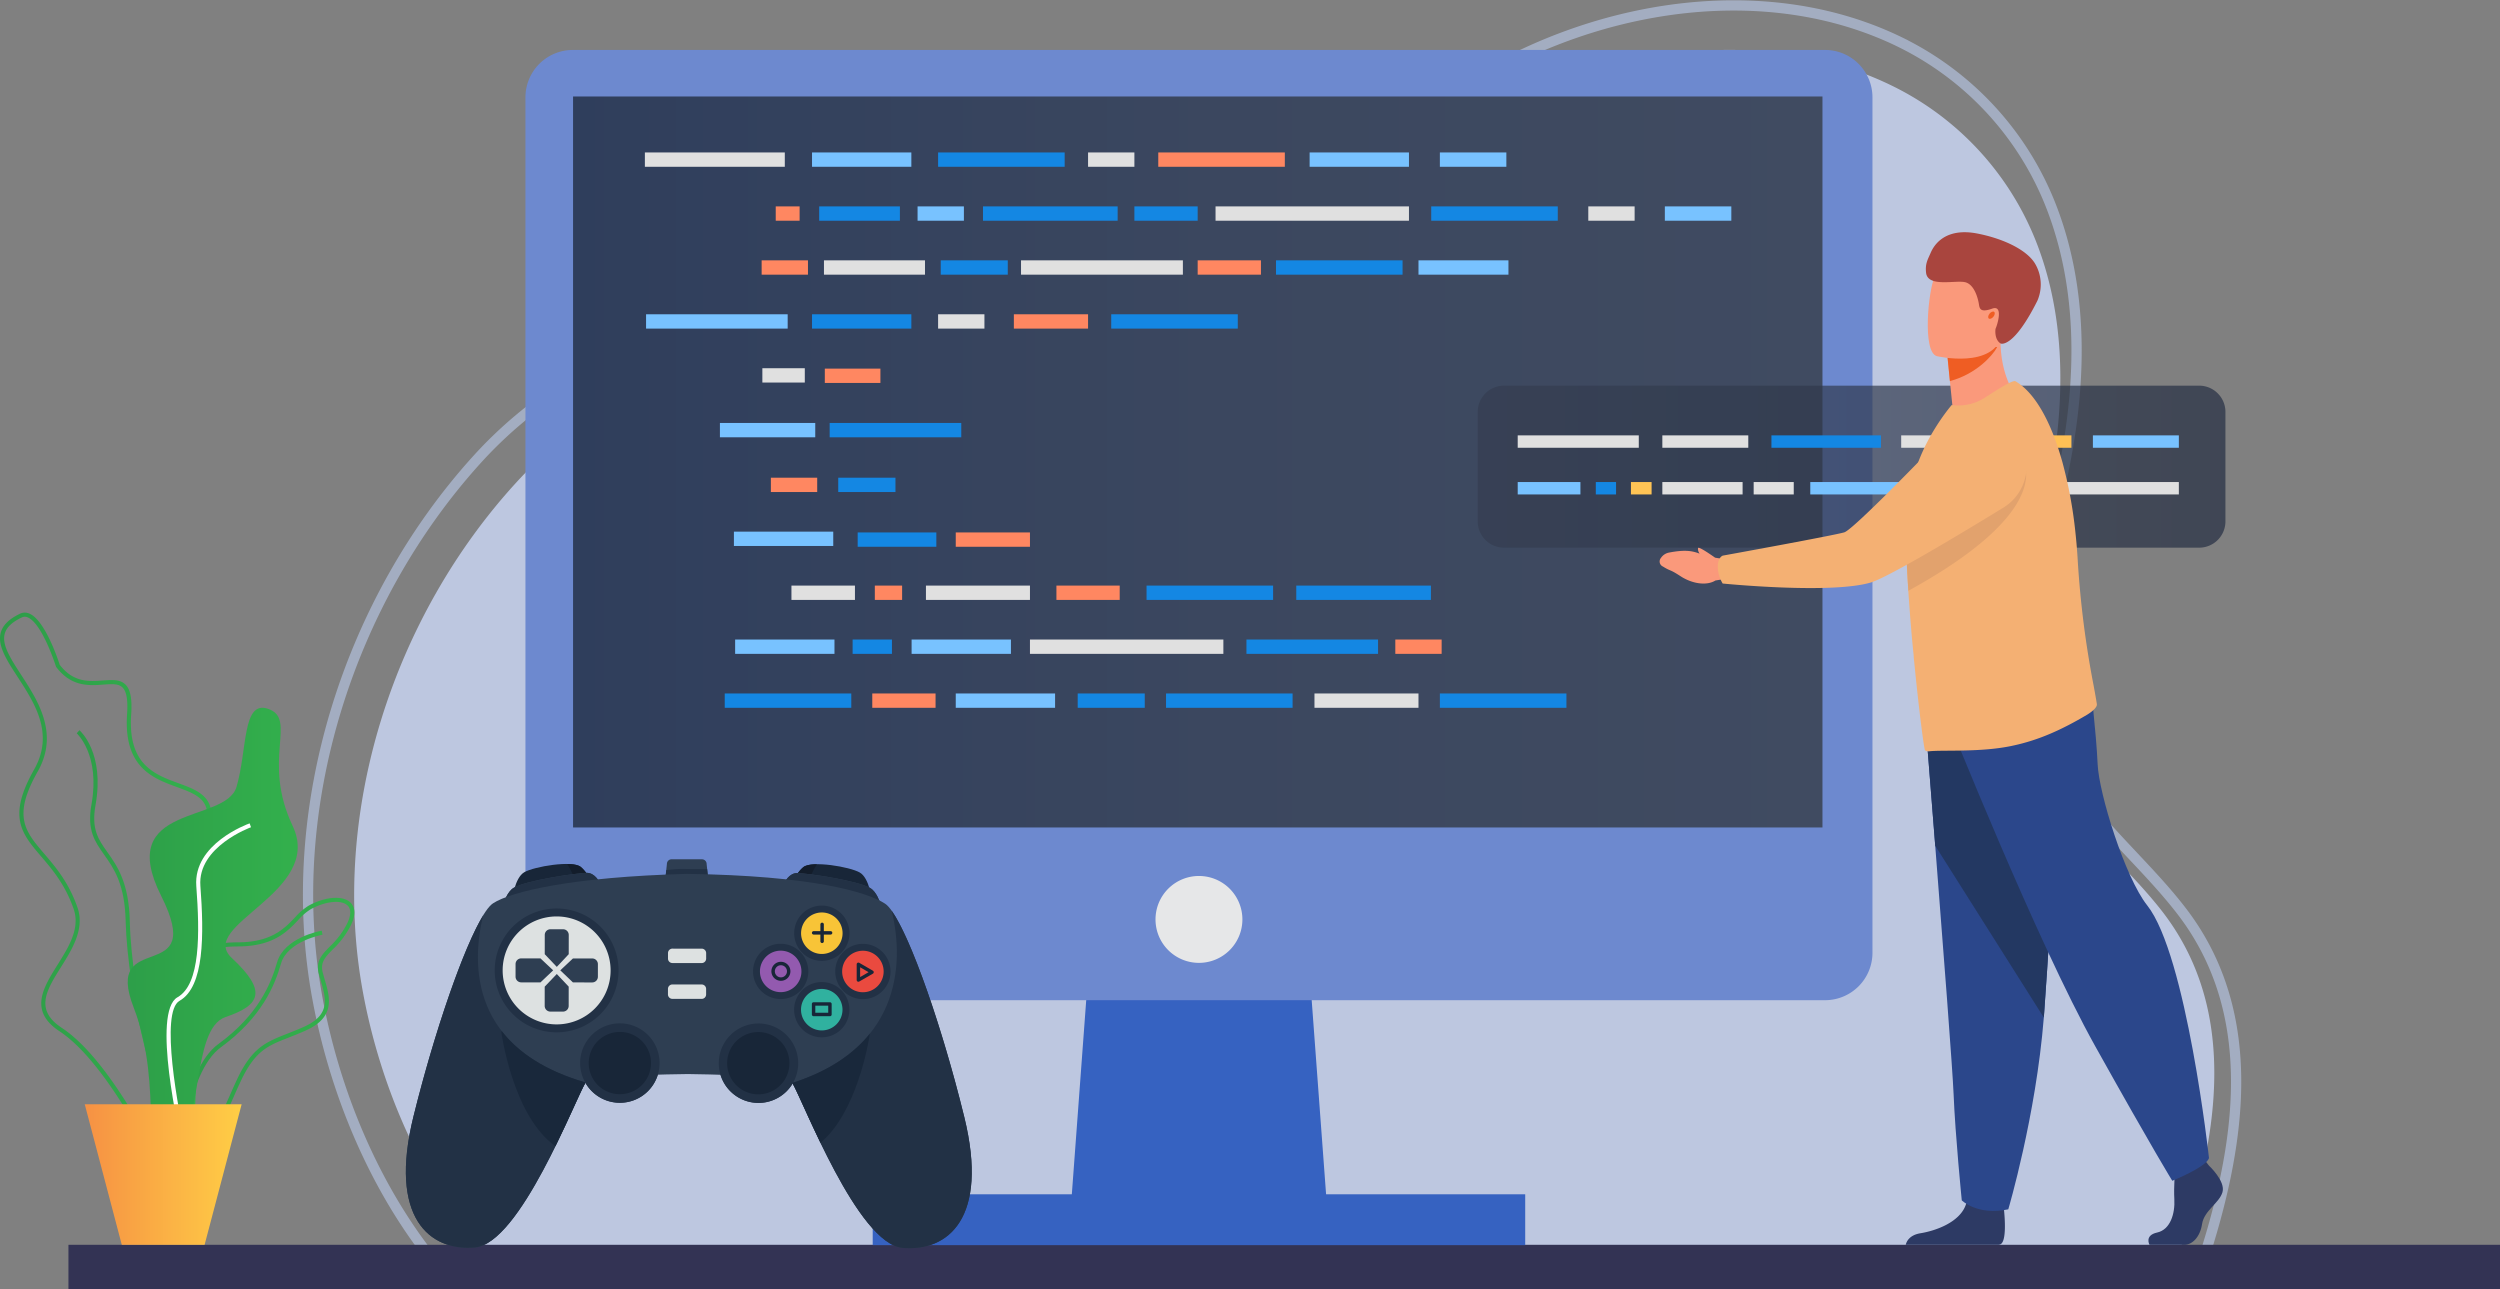 <svg xmlns="http://www.w3.org/2000/svg" xmlns:xlink="http://www.w3.org/1999/xlink" width="765.332" height="394.692" viewBox="0 0 765.332 394.692">
  <rect x="0" y="0" width="765.332" height="394.692" fill="#808080" stroke="none"/>
  <defs>
    <linearGradient id="linear-gradient" y1="0.5" x2="1" y2="0.5" gradientUnits="objectBoundingBox">
      <stop offset="0" stop-color="#404b61"/>
      <stop offset="0.486" stop-color="#3b475f"/>
      <stop offset="1" stop-color="#2f3e5c"/>
    </linearGradient>
    <linearGradient id="linear-gradient-2" y1="0.5" x2="1" y2="0.5" gradientUnits="objectBoundingBox">
      <stop offset="0" stop-color="#343d4f"/>
      <stop offset="0.458" stop-color="#2f384b"/>
      <stop offset="0.951" stop-color="#222c41"/>
      <stop offset="1" stop-color="#212b40"/>
    </linearGradient>
    <linearGradient id="linear-gradient-3" y1="0.5" x2="1" y2="0.5" gradientUnits="objectBoundingBox">
      <stop offset="0" stop-color="#2c9c48"/>
      <stop offset="1" stop-color="#34b34d"/>
    </linearGradient>
    <linearGradient id="linear-gradient-8" y1="0.5" x2="1" y2="0.5" gradientUnits="objectBoundingBox">
      <stop offset="0" stop-color="#f69144"/>
      <stop offset="1" stop-color="#ffce45"/>
    </linearGradient>
  </defs>
  <g id="Component_32_1" data-name="Component 32 – 1" transform="translate(0 1.667)">
    <g id="Group_3276" data-name="Group 3276" transform="translate(-3128.815 -5549.441)">
      <path id="Path_4827" data-name="Path 4827" d="M3274.782,5929.018c-17.977-21.818-29.767-49.89-34.868-77.537-10.184-55.206,9.391-115.066,47.1-156.162,31.371-34.192,77.614-46.234,122.488-47.574,19.392-.579,38.771.7,58.057,2.65,12.43,1.256,25.209,3.633,37.738,3.228,11.859-.384,19.374-9.884,25.954-18.674,10.637-14.208,21.069-28.212,35.048-39.371,37.965-30.306,96.406-43.52,141.4-21.715a89.735,89.735,0,0,1,45.139,49.725c10.287,27.842,7.533,58.747-.046,86.883-5.535,20.624-9.721,42.764-2.484,63.556,7.528,21.627,26.365,34.9,40.041,52.259,24.078,30.563,17.512,69.4,5.908,103.877Z" fill="#bdc7e0"/>
      <path id="Path_4828" data-name="Path 4828" d="M3262.037,5934.457c-18.634-22.955-30.855-52.489-36.142-81.576-10.557-58.081,9.733-121.058,48.817-164.295,32.517-35.973,80.451-48.642,126.966-50.051,20.1-.609,40.188.737,60.179,2.788,12.884,1.321,26.13,3.822,39.117,3.395,12.293-.4,20.083-10.4,26.9-19.645,11.024-14.949,21.838-29.682,36.328-41.422,39.354-31.884,99.931-45.787,146.566-22.846a93.912,93.912,0,0,1,46.788,52.314c10.663,29.293,7.808,61.808-.047,91.408-5.738,21.7-10.076,44.991-2.575,66.867,7.8,22.753,27.329,36.717,41.5,54.981,24.958,32.155,18.153,73.012,6.124,109.286" fill="none" stroke="#a3adc1" stroke-miterlimit="10" stroke-width="3.138"/>
      <path id="Path_4829" data-name="Path 4829" d="M3149.769,5942.466h744.378v-13.61h-744.38v13.609Z" fill="#333354"/>
    </g>
    <g id="Group_3278" data-name="Group 3278" transform="translate(-3128.815 -5549.441)">
      <g id="Group_3277" data-name="Group 3277">
        <path id="Path_4830" data-name="Path 4830" d="M3456.161,5923.861h79.388l-10-134.858h-59.388Z" fill="#3662c1"/>
      </g>
      <rect id="Rectangle_937" data-name="Rectangle 937" width="199.752" height="15.568" transform="translate(3395.979 5913.385)" fill="#3662c1"/>
    </g>
    <g id="Group_3338" data-name="Group 3338" transform="translate(-3128.815 -5549.441)">
      <g id="Group_3279" data-name="Group 3279">
        <path id="Rectangle_938" data-name="Rectangle 938" d="M14.515,0H397.853a14.513,14.513,0,0,1,14.513,14.513V276.389A14.515,14.515,0,0,1,397.851,290.9H14.515A14.515,14.515,0,0,1,0,276.389V14.515A14.515,14.515,0,0,1,14.515,0Z" transform="translate(3702.038 5853.966) rotate(180)" fill="#6d89cf"/>
      </g>
      <g id="Group_3280" data-name="Group 3280">
        <rect id="Rectangle_939" data-name="Rectangle 939" width="382.483" height="223.777" transform="translate(3686.731 5801.088) rotate(180)" fill="url(#linear-gradient)"/>
      </g>
      <g id="Group_3281" data-name="Group 3281">
        <path id="Path_4831" data-name="Path 4831" d="M3482.554,5829.239a13.3,13.3,0,1,0,13.3-13.3A13.3,13.3,0,0,0,3482.554,5829.239Z" fill="#e6e7e8"/>
      </g>
      <g id="Group_3282" data-name="Group 3282">
        <rect id="Rectangle_940" data-name="Rectangle 940" width="42.836" height="4.386" transform="translate(3326.232 5594.445)" fill="#e0e0e0"/>
      </g>
      <g id="Group_3283" data-name="Group 3283">
        <rect id="Rectangle_941" data-name="Rectangle 941" width="30.928" height="4.386" transform="translate(3381.057 5627.473)" fill="#e0e0e0"/>
      </g>
      <g id="Group_3284" data-name="Group 3284">
        <rect id="Rectangle_942" data-name="Rectangle 942" width="20.523" height="4.386" transform="translate(3416.805 5627.473)" fill="#1487e3"/>
      </g>
      <g id="Group_3285" data-name="Group 3285">
        <rect id="Rectangle_943" data-name="Rectangle 943" width="20.522" height="4.386" transform="translate(3458.737 5760.068)" fill="#1487e3"/>
      </g>
      <g id="Group_3286" data-name="Group 3286">
        <rect id="Rectangle_944" data-name="Rectangle 944" width="49.552" height="4.386" transform="translate(3441.384 5627.473)" fill="#e0e0e0"/>
      </g>
      <g id="Group_3287" data-name="Group 3287">
        <rect id="Rectangle_945" data-name="Rectangle 945" width="31.843" height="4.386" transform="translate(3412.276 5727.042)" fill="#e0e0e0"/>
      </g>
      <g id="Group_3288" data-name="Group 3288">
        <rect id="Rectangle_946" data-name="Rectangle 946" width="31.841" height="4.386" transform="translate(3531.218 5760.068)" fill="#e0e0e0"/>
      </g>
      <g id="Group_3289" data-name="Group 3289">
        <rect id="Rectangle_947" data-name="Rectangle 947" width="19.439" height="4.386" transform="translate(3371.103 5727.042)" fill="#e0e0e0"/>
      </g>
      <g id="Group_3290" data-name="Group 3290">
        <rect id="Rectangle_948" data-name="Rectangle 948" width="30.409" height="4.386" transform="translate(3377.402 5594.445)" fill="#78c2ff"/>
      </g>
      <g id="Group_3291" data-name="Group 3291">
        <rect id="Rectangle_949" data-name="Rectangle 949" width="30.409" height="4.386" transform="translate(3377.402 5643.985)" fill="#1487e3"/>
      </g>
      <g id="Group_3292" data-name="Group 3292">
        <rect id="Rectangle_950" data-name="Rectangle 950" width="12.991" height="4.384" transform="translate(3362.199 5660.5)" fill="#e0e0e0"/>
      </g>
      <g id="Group_3293" data-name="Group 3293">
        <rect id="Rectangle_951" data-name="Rectangle 951" width="29.185" height="4.386" transform="translate(3349.204 5677.257)" fill="#78c2ff"/>
      </g>
      <g id="Group_3294" data-name="Group 3294">
        <rect id="Rectangle_952" data-name="Rectangle 952" width="40.289" height="4.386" transform="translate(3382.802 5677.257)" fill="#1487e3"/>
      </g>
      <g id="Group_3295" data-name="Group 3295">
        <rect id="Rectangle_953" data-name="Rectangle 953" width="40.289" height="4.386" transform="translate(3510.394 5743.555)" fill="#1487e3"/>
      </g>
      <g id="Group_3296" data-name="Group 3296">
        <rect id="Rectangle_954" data-name="Rectangle 954" width="17.022" height="4.386" transform="translate(3381.317 5660.621)" fill="#ff8761"/>
      </g>
      <g id="Group_3297" data-name="Group 3297">
        <rect id="Rectangle_955" data-name="Rectangle 955" width="30.411" height="4.386" transform="translate(3353.489 5710.527)" fill="#78c2ff"/>
      </g>
      <g id="Group_3298" data-name="Group 3298">
        <rect id="Rectangle_956" data-name="Rectangle 956" width="30.411" height="4.386" transform="translate(3353.864 5743.555)" fill="#78c2ff"/>
      </g>
      <g id="Group_3299" data-name="Group 3299">
        <rect id="Rectangle_957" data-name="Rectangle 957" width="30.411" height="4.386" transform="translate(3407.885 5743.555)" fill="#78c2ff"/>
      </g>
      <g id="Group_3300" data-name="Group 3300">
        <rect id="Rectangle_958" data-name="Rectangle 958" width="43.35" height="4.386" transform="translate(3326.597 5643.985)" fill="#78c2ff"/>
      </g>
      <g id="Group_3301" data-name="Group 3301">
        <rect id="Rectangle_959" data-name="Rectangle 959" width="30.411" height="4.386" transform="translate(3529.733 5594.445)" fill="#78c2ff"/>
      </g>
      <g id="Group_3302" data-name="Group 3302">
        <rect id="Rectangle_960" data-name="Rectangle 960" width="30.409" height="4.386" transform="translate(3421.402 5760.068)" fill="#78c2ff"/>
      </g>
      <g id="Group_3303" data-name="Group 3303">
        <rect id="Rectangle_961" data-name="Rectangle 961" width="20.356" height="4.386" transform="translate(3569.605 5594.445)" fill="#78c2ff"/>
      </g>
      <g id="Group_3304" data-name="Group 3304">
        <rect id="Rectangle_962" data-name="Rectangle 962" width="20.356" height="4.386" transform="translate(3638.477 5610.958)" fill="#78c2ff"/>
      </g>
      <g id="Group_3305" data-name="Group 3305">
        <rect id="Rectangle_963" data-name="Rectangle 963" width="38.744" height="4.386" transform="translate(3416 5594.445)" fill="#1487e3"/>
      </g>
      <g id="Group_3306" data-name="Group 3306">
        <rect id="Rectangle_964" data-name="Rectangle 964" width="38.744" height="4.386" transform="translate(3569.605 5760.068)" fill="#1487e3"/>
      </g>
      <g id="Group_3307" data-name="Group 3307">
        <rect id="Rectangle_965" data-name="Rectangle 965" width="38.742" height="4.386" transform="translate(3350.679 5760.068)" fill="#1487e3"/>
      </g>
      <g id="Group_3308" data-name="Group 3308">
        <rect id="Rectangle_966" data-name="Rectangle 966" width="38.744" height="4.386" transform="translate(3566.957 5610.958)" fill="#1487e3"/>
      </g>
      <g id="Group_3309" data-name="Group 3309">
        <rect id="Rectangle_967" data-name="Rectangle 967" width="38.744" height="4.386" transform="translate(3519.441 5627.473)" fill="#1487e3"/>
      </g>
      <g id="Group_3310" data-name="Group 3310">
        <rect id="Rectangle_968" data-name="Rectangle 968" width="38.744" height="4.386" transform="translate(3485.775 5760.068)" fill="#1487e3"/>
      </g>
      <g id="Group_3311" data-name="Group 3311">
        <rect id="Rectangle_969" data-name="Rectangle 969" width="38.744" height="4.386" transform="translate(3479.811 5727.042)" fill="#1487e3"/>
      </g>
      <g id="Group_3312" data-name="Group 3312">
        <rect id="Rectangle_970" data-name="Rectangle 970" width="38.744" height="4.386" transform="translate(3468.998 5643.985)" fill="#1487e3"/>
      </g>
      <g id="Group_3313" data-name="Group 3313">
        <rect id="Rectangle_971" data-name="Rectangle 971" width="8.353" height="4.386" transform="translate(3396.627 5727.042)" fill="#ff8761"/>
      </g>
      <g id="Group_3314" data-name="Group 3314">
        <rect id="Rectangle_972" data-name="Rectangle 972" width="27.542" height="4.386" transform="translate(3563.059 5627.473)" fill="#78c2ff"/>
      </g>
      <g id="Group_3315" data-name="Group 3315">
        <rect id="Rectangle_973" data-name="Rectangle 973" width="38.743" height="4.386" transform="translate(3483.4 5594.445)" fill="#ff8761"/>
      </g>
      <g id="Group_3316" data-name="Group 3316">
        <rect id="Rectangle_974" data-name="Rectangle 974" width="22.716" height="4.386" transform="translate(3439.191 5643.985)" fill="#ff8761"/>
      </g>
      <g id="Group_3317" data-name="Group 3317">
        <rect id="Rectangle_975" data-name="Rectangle 975" width="22.717" height="4.386" transform="translate(3421.402 5710.772)" fill="#ff8761"/>
      </g>
      <g id="Group_3318" data-name="Group 3318">
        <rect id="Rectangle_976" data-name="Rectangle 976" width="14.182" height="4.386" transform="translate(3461.907 5594.445)" fill="#e0e0e0"/>
      </g>
      <g id="Group_3319" data-name="Group 3319">
        <rect id="Rectangle_977" data-name="Rectangle 977" width="14.181" height="4.386" transform="translate(3416 5643.985)" fill="#e0e0e0"/>
      </g>
      <g id="Group_3320" data-name="Group 3320">
        <rect id="Rectangle_978" data-name="Rectangle 978" width="14.183" height="4.386" transform="translate(3615.044 5610.958)" fill="#e0e0e0"/>
      </g>
      <g id="Group_3321" data-name="Group 3321">
        <rect id="Rectangle_979" data-name="Rectangle 979" width="17.518" height="4.386" transform="translate(3385.428 5694.014)" fill="#1487e3"/>
      </g>
      <g id="Group_3322" data-name="Group 3322">
        <rect id="Rectangle_980" data-name="Rectangle 980" width="59.211" height="4.386" transform="translate(3500.933 5610.958)" fill="#e0e0e0"/>
      </g>
      <g id="Group_3323" data-name="Group 3323">
        <rect id="Rectangle_981" data-name="Rectangle 981" width="59.211" height="4.386" transform="translate(3444.119 5743.555)" fill="#e0e0e0"/>
      </g>
      <g id="Group_3324" data-name="Group 3324">
        <rect id="Rectangle_982" data-name="Rectangle 982" width="7.311" height="4.386" transform="translate(3366.292 5610.958)" fill="#ff8761"/>
      </g>
      <g id="Group_3325" data-name="Group 3325">
        <rect id="Rectangle_983" data-name="Rectangle 983" width="19.37" height="4.386" transform="translate(3476.089 5610.958)" fill="#1487e3"/>
      </g>
      <g id="Group_3326" data-name="Group 3326">
        <rect id="Rectangle_984" data-name="Rectangle 984" width="19.374" height="4.386" transform="translate(3495.46 5627.473)" fill="#ff8761"/>
      </g>
      <g id="Group_3327" data-name="Group 3327">
        <rect id="Rectangle_985" data-name="Rectangle 985" width="19.37" height="4.386" transform="translate(3452.222 5727.042)" fill="#ff8761"/>
      </g>
      <g id="Group_3328" data-name="Group 3328">
        <rect id="Rectangle_986" data-name="Rectangle 986" width="19.372" height="4.386" transform="translate(3395.848 5760.068)" fill="#ff8761"/>
      </g>
      <g id="Group_3329" data-name="Group 3329">
        <rect id="Rectangle_987" data-name="Rectangle 987" width="41.22" height="4.386" transform="translate(3429.742 5610.958)" fill="#1487e3"/>
      </g>
      <g id="Group_3330" data-name="Group 3330">
        <rect id="Rectangle_988" data-name="Rectangle 988" width="41.219" height="4.386" transform="translate(3525.646 5727.042)" fill="#1487e3"/>
      </g>
      <g id="Group_3331" data-name="Group 3331">
        <rect id="Rectangle_989" data-name="Rectangle 989" width="24.081" height="4.386" transform="translate(3391.377 5710.772)" fill="#1487e3"/>
      </g>
      <g id="Group_3332" data-name="Group 3332">
        <rect id="Rectangle_990" data-name="Rectangle 990" width="12.04" height="4.386" transform="translate(3389.829 5743.555)" fill="#1487e3"/>
      </g>
      <g id="Group_3333" data-name="Group 3333">
        <rect id="Rectangle_991" data-name="Rectangle 991" width="14.183" height="4.386" transform="translate(3409.712 5610.958)" fill="#78c2ff"/>
      </g>
      <g id="Group_3334" data-name="Group 3334">
        <rect id="Rectangle_992" data-name="Rectangle 992" width="14.181" height="4.386" transform="translate(3555.967 5743.555)" fill="#ff8761"/>
      </g>
      <g id="Group_3335" data-name="Group 3335">
        <rect id="Rectangle_993" data-name="Rectangle 993" width="14.183" height="4.386" transform="translate(3361.978 5627.473)" fill="#ff8761"/>
      </g>
      <g id="Group_3336" data-name="Group 3336">
        <rect id="Rectangle_994" data-name="Rectangle 994" width="14.183" height="4.386" transform="translate(3364.804 5694.014)" fill="#ff8761"/>
      </g>
      <g id="Group_3337" data-name="Group 3337">
        <rect id="Rectangle_995" data-name="Rectangle 995" width="24.707" height="4.386" transform="translate(3379.595 5610.958)" fill="#1487e3"/>
      </g>
    </g>
    <g id="Group_3355" data-name="Group 3355" transform="translate(-3128.815 -5549.441)">
      <g id="Group_3354" data-name="Group 3354">
        <path id="Rectangle_996" data-name="Rectangle 996" d="M8.043,0h212.82A8.042,8.042,0,0,1,228.9,8.042V41.555a8.042,8.042,0,0,1-8.042,8.042H8.042A8.042,8.042,0,0,1,0,41.555V8.043A8.043,8.043,0,0,1,8.043,0Z" transform="translate(3581.194 5665.837)" opacity="0.68" fill="url(#linear-gradient-2)"/>
        <g id="Group_3353" data-name="Group 3353">
          <g id="Group_3339" data-name="Group 3339">
            <rect id="Rectangle_997" data-name="Rectangle 997" width="37.065" height="3.793" transform="translate(3593.435 5681.055)" fill="#e0e0e0"/>
          </g>
          <g id="Group_3340" data-name="Group 3340">
            <rect id="Rectangle_998" data-name="Rectangle 998" width="26.312" height="3.793" transform="translate(3637.712 5681.055)" fill="#e0e0e0"/>
          </g>
          <g id="Group_3341" data-name="Group 3341">
            <rect id="Rectangle_999" data-name="Rectangle 999" width="24.569" height="3.795" transform="translate(3637.712 5695.343)" fill="#e0e0e0"/>
          </g>
          <g id="Group_3342" data-name="Group 3342">
            <rect id="Rectangle_1000" data-name="Rectangle 1000" width="26.313" height="3.793" transform="translate(3769.52 5681.055)" fill="#78c2ff"/>
          </g>
          <g id="Group_3343" data-name="Group 3343">
            <rect id="Rectangle_1001" data-name="Rectangle 1001" width="33.524" height="3.793" transform="translate(3671.109 5681.055)" fill="#1487e3"/>
          </g>
          <g id="Group_3344" data-name="Group 3344">
            <rect id="Rectangle_1002" data-name="Rectangle 1002" width="33.524" height="3.793" transform="translate(3729.427 5681.055)" fill="#ffc055"/>
          </g>
          <g id="Group_3345" data-name="Group 3345">
            <rect id="Rectangle_1003" data-name="Rectangle 1003" width="12.272" height="3.793" transform="translate(3710.832 5681.055)" fill="#e0e0e0"/>
          </g>
          <g id="Group_3346" data-name="Group 3346">
            <rect id="Rectangle_1004" data-name="Rectangle 1004" width="19.197" height="3.795" transform="translate(3593.435 5695.343)" fill="#78c2ff"/>
          </g>
          <g id="Group_3347" data-name="Group 3347">
            <rect id="Rectangle_1005" data-name="Rectangle 1005" width="6.199" height="3.795" transform="translate(3617.344 5695.343)" fill="#1487e3"/>
          </g>
          <g id="Group_3348" data-name="Group 3348">
            <rect id="Rectangle_1006" data-name="Rectangle 1006" width="51.234" height="3.795" transform="translate(3744.599 5695.343)" fill="#e0e0e0"/>
          </g>
          <g id="Group_3349" data-name="Group 3349">
            <rect id="Rectangle_1007" data-name="Rectangle 1007" width="6.325" height="3.795" transform="translate(3628.097 5695.343)" fill="#ffc455"/>
          </g>
          <g id="Group_3350" data-name="Group 3350">
            <rect id="Rectangle_1008" data-name="Rectangle 1008" width="16.762" height="3.795" transform="translate(3723.104 5695.343)" fill="#1487e3"/>
          </g>
          <g id="Group_3351" data-name="Group 3351">
            <rect id="Rectangle_1009" data-name="Rectangle 1009" width="35.665" height="3.795" transform="translate(3683 5695.343)" fill="#78c2ff"/>
          </g>
          <g id="Group_3352" data-name="Group 3352">
            <rect id="Rectangle_1010" data-name="Rectangle 1010" width="12.27" height="3.795" transform="translate(3665.669 5695.343)" fill="#e0e0e0"/>
          </g>
        </g>
      </g>
    </g>
    <g id="Group_3357" data-name="Group 3357" transform="translate(-3128.815 -5549.441)">
      <path id="Path_4832" data-name="Path 4832" d="M3653.871,5718.5c-1.542-1.089-5.039-3.484-5.22-2.951a2.349,2.349,0,0,0,.475,1.715c-2.115-.79-4.262-1.308-9.34-.333a3.808,3.808,0,0,0-2.5,1.645,1.678,1.678,0,0,0,.585,2.619c2.591,1.612,1.84.646,5.442,2.993s8.01,2.945,10.645,1.3l3.535-.589.439-5.815S3655.918,5718.842,3653.871,5718.5Z" fill="#fa997b"/>
      <path id="Path_4833" data-name="Path 4833" d="M3746.515,5669.725s-9.014,10.094-19.628,5.958l-1.866-18.4.011,0c.483-.2,16.226-6.665,16.212-6.128C3740.974,5663.547,3746.515,5669.725,3746.515,5669.725Z" fill="#fa997b"/>
      <path id="Path_4834" data-name="Path 4834" d="M3740.171,5654.106c-1.518,2.814-6.727,8.319-14.431,10.33-.48-4.8-.719-7.255-.719-7.255s.511.1.518.1C3725.975,5657.161,3740.623,5653.277,3740.171,5654.106Z" fill="#ef5d23"/>
      <path id="Path_4835" data-name="Path 4835" d="M3721.724,5656.8s17.7,4.163,20.127-6.9,6.338-17.979-4.863-21.1-14.329.615-16.036,4.111S3717.181,5655.435,3721.724,5656.8Z" fill="#fa997b"/>
      <path id="Path_4836" data-name="Path 4836" d="M3741.245,5652.914c.242.155,4.051,1.325,11.266-13.046a12.518,12.518,0,0,0-.736-11.449c-2.64-4.313-10.011-7.7-17.788-9.179s-12.29,1.615-14.161,6c-.856,2-1.688,3.233-1.376,6.031.52,4.666,9.381,2.077,12.179,2.959s3.787,5.291,4,6.705.532,2.588,4.051,1.325,1.591,4.987,1.028,6.182C3739.705,5648.438,3739.227,5651.621,3741.245,5652.914Z" fill="#a9453e"/>
      <g id="Group_3356" data-name="Group 3356">
        <path id="Path_4837" data-name="Path 4837" d="M3786.852,5928.856h10.72c2.247,0,4.744-2.25,5.369-6.369s5.245-6.37,6.245-9.742-4.122-8.12-4.122-8.12l-.857-1.1-.89-1.148-8.492,2s-.209,2.023-.341,4.6c-.09,1.86-.14,4.01-.034,5.9.25,4.5-1.26,9.339-5.254,10.213S3786.852,5928.856,3786.852,5928.856Z" fill="#2d3a64"/>
        <path id="Path_4838" data-name="Path 4838" d="M3712.223,5928.856h28.416a2.553,2.553,0,0,0,.6-.175c1.9-.95,1.3-8.214,1.075-10.458-.044-.415-.075-.659-.075-.659s-9.992-7.992-11.368-1.872c-.044.19-.093.378-.146.562v0c-1.735,5.726-9.489,8.327-13.968,9.052C3713.339,5925.865,3712.451,5927.859,3712.223,5928.856Z" fill="#2d3a64"/>
        <path id="Path_4839" data-name="Path 4839" d="M3717.95,5764.988s1.518,18.933,3.3,41.692c2.425,30.916,5.34,68.892,5.628,76.086.5,12.492,2.5,32.475,2.5,32.475s4.744,4.747,14.239,2.746c0,0,8.461-28.525,10.877-58.707.038-.494.075-.993.113-1.491,2.248-30.725,5.744-95.424,5.744-95.424Z" fill="#2b478b"/>
        <path id="Path_4840" data-name="Path 4840" d="M3717.95,5764.988s1.518,18.933,3.3,41.692l33.243,52.6c.038-.494.075-.993.113-1.491,2.248-30.725,5.744-95.424,5.744-95.424Z" fill="#233862"/>
        <path id="Path_4841" data-name="Path 4841" d="M3724.88,5767.237s27.353,68.569,45.338,100.793,23.606,41.216,23.606,41.216,10.3-4.122,11.241-6.932c0,0-6.878-62.21-18.922-77.374-6.806-8.57-14.8-34.285-15.175-43.278s-2.436-26.791-2.436-26.791Z" fill="#2b478b"/>
      </g>
      <path id="Path_4842" data-name="Path 4842" d="M3712.176,5710.582c.106,5.863.447,12.455.906,19.15q.044.6.085,1.191c.293,4.147.612,8.3.978,12.357q.22,2.439.466,4.811l.025.212c.012.591.084,1.232.15,1.816,1.494,15.183,3.059,27.179,3.35,27.363a1.7,1.7,0,0,0,1.166.3c3.982-.5,15.861.4,25.588-1.713,8.207-1.731,15.274-5.013,22.762-9.439.994-.587,3.26-2.144,3.076-3.306-.182-1.279-.516-3.126-.941-5.448a294.871,294.871,0,0,1-4.891-38.227q-.253-4.543-.735-8.96a135.945,135.945,0,0,0-3.966-21.4c-3.335-12.007-8.235-21.2-14.383-24.8-.8-.45-5.126,2.3-9.095,4.848a15.017,15.017,0,0,1-10.427,2.436s-9.745,11.171-12.238,24.61C3713.4,5699.918,3712.085,5705.5,3712.176,5710.582Z" fill="#f4b073"/>
      <path id="Path_4843" data-name="Path 4843" d="M3712.176,5710.582c.106,5.863.759,16.507.853,18.048,46.508-25.545,34.729-40.516,34.729-40.516-11.189.491-28.422,5.585-35.273,9.263A128.972,128.972,0,0,0,3712.176,5710.582Z" fill="#e2a26d"/>
      <path id="Path_4844" data-name="Path 4844" d="M3654.71,5721.8c-.234-3.373,1.512-3.934,1.512-3.934s34.292-6.215,37.207-7.132,27.842-26.848,27.842-26.848,9.555-10.775,17.378-8.4c6.8,2.067,9.456,7.37,10.361,12.422a14.883,14.883,0,0,1-6.91,15.276c-11.7,7.177-35.131,21.32-40.649,22.937-12.281,3.6-45.276.289-45.276.289A10.645,10.645,0,0,1,3654.71,5721.8Z" fill="#f4b073"/>
    </g>
    <path id="Path_4845" data-name="Path 4845" d="M3739.057,5644.738c-.453.56-1.083.8-1.407.542s-.22-.928.234-1.491,1.084-.8,1.407-.539S3739.511,5644.178,3739.057,5644.738Z" transform="translate(-3128.815 -5549.441)" fill="#ef5d23"/>
    <g id="Group_3394" data-name="Group 3394" transform="translate(-3128.815 -5549.441)">
      <g id="Group_3360" data-name="Group 3360">
        <g id="Group_3359" data-name="Group 3359">
          <path id="Path_4846" data-name="Path 4846" d="M3285.621,5823.171s.718-6.657,3.7-8.386,14.761-3.735,17.311-1.6,4.736,7.137,4.736,7.137Z" fill="#182638"/>
          <g id="Group_3358" data-name="Group 3358">
            <path id="Path_4847" data-name="Path 4847" d="M3305.947,5820.925l5.418-.6s-2.186-5-4.736-7.137c-.751-.63-2.306-.9-4.2-.922A26.466,26.466,0,0,1,3305.947,5820.925Z" fill="#131d2b"/>
          </g>
        </g>
        <path id="Path_4848" data-name="Path 4848" d="M3283.144,5823.894s1.013-3.222,2.949-4.343c4.1-2.376,19.4-4.494,22.27-4.573,2.625-.073,3.994,2.94,3.994,2.94" fill="#2e3e52"/>
        <path id="Path_4849" data-name="Path 4849" d="M3283.144,5823.894s1.013-3.222,2.949-4.343c4.1-2.376,19.4-4.494,22.27-4.573,2.625-.073,3.994,2.94,3.994,2.94" fill="#223145"/>
      </g>
      <g id="Group_3363" data-name="Group 3363">
        <g id="Group_3362" data-name="Group 3362">
          <path id="Path_4850" data-name="Path 4850" d="M3395.706,5823.273s-.7-6.658-3.681-8.391-14.753-3.763-17.307-1.629-4.748,7.128-4.748,7.128Z" fill="#182638"/>
          <g id="Group_3361" data-name="Group 3361">
            <path id="Path_4851" data-name="Path 4851" d="M3375.385,5820.99l-5.415-.609s2.193-4.994,4.748-7.128c.752-.629,2.308-.894,4.2-.914A26.442,26.442,0,0,0,3375.385,5820.99Z" fill="#131d2b"/>
          </g>
        </g>
        <path id="Path_4852" data-name="Path 4852" d="M3398.183,5824s-1.008-3.225-2.941-4.35c-4.1-2.383-19.392-4.529-22.261-4.614-2.625-.078-4,2.933-4,2.933" fill="#2e3e52"/>
        <path id="Path_4853" data-name="Path 4853" d="M3398.183,5824s-1.008-3.225-2.941-4.35c-4.1-2.383-19.392-4.529-22.261-4.614-2.625-.078-4,2.933-4,2.933" fill="#223145"/>
      </g>
      <path id="Path_4854" data-name="Path 4854" d="M3346.555,5826.033a1.43,1.43,0,0,1-1.432,1.429l-12.159-.011a1.429,1.429,0,0,1-1.429-1.431l1.443-13.768a1.43,1.43,0,0,1,1.432-1.429l9.3.009a1.43,1.43,0,0,1,1.429,1.432Z" fill="#2e3e52"/>
      <path id="Path_4855" data-name="Path 4855" d="M3339.135,5813.808a32.516,32.516,0,0,0-6.358.36l-1.242,11.852a1.429,1.429,0,0,0,1.429,1.431l12.159.011a1.43,1.43,0,0,0,1.432-1.429l-1.254-12.183C3343.341,5813.823,3340.892,5813.831,3339.135,5813.808Z" fill="#223145"/>
      <path id="Path_4856" data-name="Path 4856" d="M3424.022,5889.764c-7.6-31-18.776-61.769-24.257-65.35s-22.485-8.6-60.632-9.117c-35.286.922-53.888,5.434-59.374,9.006s-16.722,34.316-24.38,65.3,4.968,41.251,18.8,40.072,30.461-44.789,33.9-50.515c1.312-2.18,27.007-2.54,31.331-2.585,4.232.049,30.619.452,31.932,2.646,3.433,5.732,19.982,49.372,33.808,50.576S3431.623,5920.766,3424.022,5889.764Z" fill="#2e3e52"/>
      <g id="Group_3365" data-name="Group 3365">
        <path id="Path_4857" data-name="Path 4857" d="M3373.172,5873.265a12.159,12.159,0,1,1-12.148-12.17A12.158,12.158,0,0,1,3373.172,5873.265Z" fill="#2e3e52"/>
        <path id="Path_4858" data-name="Path 4858" d="M3373.172,5873.265a12.159,12.159,0,1,1-12.148-12.17A12.158,12.158,0,0,1,3373.172,5873.265Z" fill="#223145"/>
        <g id="Group_3364" data-name="Group 3364">
          <path id="Path_4859" data-name="Path 4859" d="M3370.491,5873.262a9.537,9.537,0,1,1-9.529-9.546A9.537,9.537,0,0,1,3370.491,5873.262Z" fill="#182638"/>
        </g>
      </g>
      <g id="Group_3366" data-name="Group 3366">
        <path id="Path_4860" data-name="Path 4860" d="M3318.174,5844.868a18.955,18.955,0,1,1-18.937-18.973A18.955,18.955,0,0,1,3318.174,5844.868Z" fill="#2e3e52"/>
        <path id="Path_4861" data-name="Path 4861" d="M3318.174,5844.868a18.955,18.955,0,1,1-18.937-18.973A18.955,18.955,0,0,1,3318.174,5844.868Z" fill="#223145"/>
        <path id="Path_4862" data-name="Path 4862" d="M3315.744,5844.865a16.525,16.525,0,1,1-16.509-16.54A16.527,16.527,0,0,1,3315.744,5844.865Z" fill="#dde1e1"/>
      </g>
      <path id="Path_4863" data-name="Path 4863" d="M3294.279,5841.173l-5.894-.006a1.74,1.74,0,0,0-1.741,1.738l0,3.865a1.737,1.737,0,0,0,1.738,1.74l5.894.006,3.881-3.69Z" fill="#2e3e52"/>
      <path id="Path_4864" data-name="Path 4864" d="M3304.218,5841.182l5.894.006a1.739,1.739,0,0,1,1.737,1.74l0,3.866a1.741,1.741,0,0,1-1.741,1.738l-5.894-.006-3.875-3.7Z" fill="#2e3e52"/>
      <path id="Path_4865" data-name="Path 4865" d="M3302.922,5839.883l.006-5.893a1.74,1.74,0,0,0-1.738-1.741l-3.866,0a1.738,1.738,0,0,0-1.74,1.737l-.006,5.9,3.69,3.881Z" fill="#2e3e52"/>
      <path id="Path_4866" data-name="Path 4866" d="M3302.913,5849.822l-.006,5.9a1.739,1.739,0,0,1-1.741,1.736l-3.865,0a1.739,1.739,0,0,1-1.738-1.741l.005-5.894,3.7-3.875Z" fill="#2e3e52"/>
      <path id="Path_4867" data-name="Path 4867" d="M3276.717,5828.006c-5.953,9.729-14.907,35.576-21.338,61.6-7.659,30.988,4.968,41.251,18.8,40.072s30.461-44.789,33.9-50.515C3273,5869,3273.012,5843.406,3276.717,5828.006Z" fill="#223145"/>
      <path id="Path_4868" data-name="Path 4868" d="M3424.022,5889.764c-6.757-27.566-16.34-54.93-22.235-63.177,4.237,17.384,1.829,42.416-30.408,52.7,3.509,5.969,19.992,49.31,33.771,50.511C3418.978,5931.007,3431.623,5920.766,3424.022,5889.764Z" fill="#223145"/>
      <path id="Path_4869" data-name="Path 4869" d="M3298.846,5898.661c4.473-9.1,7.877-17.24,9.233-19.5-12.549-3.636-20.6-9.247-25.61-15.66l-.2.14S3285.707,5889.392,3298.846,5898.661Z" fill="#19283b"/>
      <path id="Path_4870" data-name="Path 4870" d="M3371.379,5879.29c1.319,2.241,4.468,9.759,8.617,18.335,11.015-9.234,14.629-30.158,15.134-33.437C3390.159,5870.373,3382.566,5875.72,3371.379,5879.29Z" fill="#19283b"/>
      <g id="Group_3369" data-name="Group 3369">
        <g id="Group_3367" data-name="Group 3367">
          <path id="Path_4871" data-name="Path 4871" d="M3343.565,5836.759l-8.821-.008a2.8,2.8,0,0,0-2.864,2.719l0,1.83a2.8,2.8,0,0,0,2.859,2.722l8.821.009a2.8,2.8,0,0,0,2.864-2.718l0-1.83A2.8,2.8,0,0,0,3343.565,5836.759Z" fill="#2e3e52"/>
          <path id="Path_4872" data-name="Path 4872" d="M3343.555,5847.727l-8.821-.008a2.8,2.8,0,0,0-2.864,2.719l0,1.827a2.8,2.8,0,0,0,2.859,2.725l8.821.009a2.8,2.8,0,0,0,2.864-2.72l0-1.828A2.8,2.8,0,0,0,3343.555,5847.727Z" fill="#2e3e52"/>
        </g>
        <g id="Group_3368" data-name="Group 3368">
          <path id="Path_4873" data-name="Path 4873" d="M3343.565,5836.759l-8.821-.008a2.8,2.8,0,0,0-2.864,2.719l0,1.83a2.8,2.8,0,0,0,2.859,2.722l8.821.009a2.8,2.8,0,0,0,2.864-2.718l0-1.83A2.8,2.8,0,0,0,3343.565,5836.759Z" fill="#2e3e52"/>
          <path id="Path_4874" data-name="Path 4874" d="M3343.555,5847.727l-8.821-.008a2.8,2.8,0,0,0-2.864,2.719l0,1.827a2.8,2.8,0,0,0,2.859,2.725l8.821.009a2.8,2.8,0,0,0,2.864-2.72l0-1.828A2.8,2.8,0,0,0,3343.555,5847.727Z" fill="#2e3e52"/>
        </g>
        <path id="Path_4875" data-name="Path 4875" d="M3344.992,5841.311a1.367,1.367,0,0,1-1.432,1.289l-8.822-.007a1.365,1.365,0,0,1-1.428-1.293v-1.828a1.366,1.366,0,0,1,1.431-1.29l8.822.008a1.366,1.366,0,0,1,1.429,1.292Z" fill="#dde1e1"/>
        <path id="Path_4876" data-name="Path 4876" d="M3344.981,5852.278a1.365,1.365,0,0,1-1.431,1.29l-8.822-.008a1.366,1.366,0,0,1-1.429-1.292v-1.829a1.366,1.366,0,0,1,1.432-1.289l8.821.007a1.367,1.367,0,0,1,1.43,1.293Z" fill="#dde1e1"/>
      </g>
      <g id="Group_3391" data-name="Group 3391">
        <g id="Group_3384" data-name="Group 3384">
          <g id="Group_3376" data-name="Group 3376">
            <g id="Group_3372" data-name="Group 3372">
              <g id="Group_3371" data-name="Group 3371">
                <g id="Group_3370" data-name="Group 3370">
                  <path id="Path_4877" data-name="Path 4877" d="M3388.866,5833.472a8.463,8.463,0,1,1-8.454-8.47A8.463,8.463,0,0,1,3388.866,5833.472Z" fill="#2e3e52"/>
                  <path id="Path_4878" data-name="Path 4878" d="M3388.866,5833.472a8.463,8.463,0,1,1-8.454-8.47A8.463,8.463,0,0,1,3388.866,5833.472Z" fill="#223145"/>
                  <path id="Path_4879" data-name="Path 4879" d="M3386.755,5833.471a6.351,6.351,0,1,1-6.345-6.359A6.352,6.352,0,0,1,3386.755,5833.471Z" fill="#f8c437"/>
                </g>
              </g>
            </g>
            <g id="Group_3375" data-name="Group 3375">
              <g id="Group_3374" data-name="Group 3374">
                <g id="Group_3373" data-name="Group 3373">
                  <path id="Path_4880" data-name="Path 4880" d="M3388.844,5856.88a8.462,8.462,0,1,1-8.454-8.471A8.463,8.463,0,0,1,3388.844,5856.88Z" fill="#2e3e52"/>
                  <path id="Path_4881" data-name="Path 4881" d="M3388.844,5856.88a8.462,8.462,0,1,1-8.454-8.471A8.463,8.463,0,0,1,3388.844,5856.88Z" fill="#223145"/>
                  <path id="Path_4882" data-name="Path 4882" d="M3386.732,5856.878a6.35,6.35,0,1,1-6.344-6.358A6.348,6.348,0,0,1,3386.732,5856.878Z" fill="#30b19f"/>
                </g>
              </g>
            </g>
          </g>
          <g id="Group_3383" data-name="Group 3383">
            <g id="Group_3379" data-name="Group 3379">
              <g id="Group_3378" data-name="Group 3378">
                <g id="Group_3377" data-name="Group 3377">
                  <path id="Path_4883" data-name="Path 4883" d="M3376.272,5845.164a8.463,8.463,0,1,1-8.454-8.47A8.464,8.464,0,0,1,3376.272,5845.164Z" fill="#2e3e52"/>
                  <path id="Path_4884" data-name="Path 4884" d="M3376.272,5845.164a8.463,8.463,0,1,1-8.454-8.47A8.464,8.464,0,0,1,3376.272,5845.164Z" fill="#223145"/>
                  <path id="Path_4885" data-name="Path 4885" d="M3374.16,5845.162a6.35,6.35,0,1,1-6.345-6.357A6.35,6.35,0,0,1,3374.16,5845.162Z" fill="#935aaf"/>
                </g>
              </g>
            </g>
            <g id="Group_3382" data-name="Group 3382">
              <g id="Group_3381" data-name="Group 3381">
                <g id="Group_3380" data-name="Group 3380">
                  <path id="Path_4886" data-name="Path 4886" d="M3401.439,5845.187a8.463,8.463,0,1,1-8.456-8.469A8.464,8.464,0,0,1,3401.439,5845.187Z" fill="#2e3e52"/>
                  <path id="Path_4887" data-name="Path 4887" d="M3401.439,5845.187a8.463,8.463,0,1,1-8.456-8.469A8.464,8.464,0,0,1,3401.439,5845.187Z" fill="#223145"/>
                  <path id="Path_4888" data-name="Path 4888" d="M3399.327,5845.186a6.351,6.351,0,1,1-6.345-6.357A6.351,6.351,0,0,1,3399.327,5845.186Z" fill="#ea4a3f"/>
                </g>
              </g>
            </g>
          </g>
        </g>
        <g id="Group_3385" data-name="Group 3385">
          <path id="Path_4889" data-name="Path 4889" d="M3391.521,5848.316a.537.537,0,0,1-.185-.065.527.527,0,0,1-.263-.457l0-4.813a.534.534,0,0,1,.006-.079.527.527,0,0,1,.785-.377l4.167,2.41a.529.529,0,0,1,.263.457.49.49,0,0,1-.005.078.529.529,0,0,1-.258.378l-4.171,2.4A.537.537,0,0,1,3391.521,5848.316Zm.609-4.421,0,2.987,2.589-1.491Z" fill="#182638"/>
        </g>
        <g id="Group_3388" data-name="Group 3388">
          <g id="Group_3386" data-name="Group 3386">
            <path id="Path_4890" data-name="Path 4890" d="M3380.412,5836.467a.528.528,0,0,1-.448-.522l0-5.185a.527.527,0,1,1,1.054,0l0,5.185a.527.527,0,0,1-.527.527A.469.469,0,0,1,3380.412,5836.467Z" fill="#182638"/>
          </g>
          <g id="Group_3387" data-name="Group 3387">
            <path id="Path_4891" data-name="Path 4891" d="M3377.821,5833.872a.527.527,0,0,1,.08-1.048l5.186,0a.527.527,0,1,1,0,1.055l-5.186,0A.526.526,0,0,1,3377.821,5833.872Z" fill="#182638"/>
          </g>
        </g>
        <g id="Group_3389" data-name="Group 3389">
          <path id="Path_4892" data-name="Path 4892" d="M3367.433,5848a2.912,2.912,0,0,1,.445-5.79,2.912,2.912,0,1,1-.445,5.79Zm.722-4.714a1.8,1.8,0,0,0-.278-.021,1.857,1.857,0,1,0,1.857,1.858h0A1.86,1.86,0,0,0,3368.155,5843.291Z" fill="#182638"/>
        </g>
        <g id="Group_3390" data-name="Group 3390">
          <path id="Path_4893" data-name="Path 4893" d="M3377.8,5858.861a.527.527,0,0,1-.448-.523l0-3.218a.528.528,0,0,1,.528-.527l5.007.005a.527.527,0,0,1,.527.528l0,3.218a.526.526,0,0,1-.527.526l-5.008,0A.7.7,0,0,1,3377.8,5858.861Zm.609-3.213,0,2.164,3.953,0,0-2.163Z" fill="#182638"/>
        </g>
      </g>
      <g id="Group_3393" data-name="Group 3393">
        <path id="Path_4894" data-name="Path 4894" d="M3330.734,5873.225a12.159,12.159,0,1,1-12.148-12.171A12.159,12.159,0,0,1,3330.734,5873.225Z" fill="#2e3e52"/>
        <path id="Path_4895" data-name="Path 4895" d="M3330.734,5873.225a12.159,12.159,0,1,1-12.148-12.171A12.159,12.159,0,0,1,3330.734,5873.225Z" fill="#223145"/>
        <g id="Group_3392" data-name="Group 3392">
          <path id="Path_4896" data-name="Path 4896" d="M3328.111,5873.223a9.537,9.537,0,1,1-9.527-9.546A9.536,9.536,0,0,1,3328.111,5873.223Z" fill="#182638"/>
        </g>
      </g>
    </g>
    <g id="Group_3400" data-name="Group 3400" transform="translate(-3128.815 -5549.441)">
      <g id="Group_3395" data-name="Group 3395">
        <path id="Path_4897" data-name="Path 4897" d="M3184.334,5894.581c-7.612-5.352-16.519-42.654-17.051-64.871-.272-11.382-3.636-16.122-6.6-20.306-2.837-4-5.288-7.452-3.861-15.381,2.728-15.155-4.443-21.695-4.516-21.759l.83-.946c.32.278,7.788,7.025,4.925,22.927-1.333,7.409.865,10.508,3.648,14.432,2.92,4.115,6.555,9.236,6.837,21,.57,23.843,9.677,59.063,16.515,63.872Z" fill="url(#linear-gradient-3)"/>
      </g>
      <g id="Group_3396" data-name="Group 3396">
        <path id="Path_4898" data-name="Path 4898" d="M3187.181,5897.347a16.293,16.293,0,0,1-3.218-.349c-2.934-.594-4.857-2.142-5.717-4.6-2.052-5.867,2.7-15.4,6.561-19.994a29.329,29.329,0,0,0,5.833-18.908c-.116-1.835-.306-3.531-.473-5.029-.486-4.328-.837-7.458,1.023-9.546,1.638-1.842,4.8-2.639,10.577-2.667,10.131-.047,14.135-4.241,17.353-7.611a18.341,18.341,0,0,1,4.226-3.637c5.048-2.757,10.4-3.163,12.714-.965,1.1,1.045,2.031,3.089.208,6.9a26.672,26.672,0,0,1-5.568,7.464c-2.338,2.386-3.883,3.962-3.078,7.1.187.737.406,1.483.624,2.229,1.561,5.341,3.332,11.4-5.809,15.5-1.94.873-3.707,1.567-5.266,2.179-6.381,2.5-10.233,4.015-14.581,13.193-.842,1.777-1.584,3.461-2.3,5.09C3196.859,5891.471,3194.266,5897.347,3187.181,5897.347Zm36.769-71.24a17.285,17.285,0,0,0-3.92,3.4c-3.381,3.542-7.592,7.95-18.257,8-5.31.025-8.284.717-9.643,2.244-1.486,1.67-1.162,4.563-.713,8.57.169,1.51.361,3.224.479,5.089a30.071,30.071,0,0,1-6.124,19.8c-3.819,4.546-8.146,13.6-6.338,18.77a5.839,5.839,0,0,0,4.779,3.781c8.608,1.741,10.984-3.646,14.922-12.57.722-1.637,1.469-3.328,2.317-5.119,4.562-9.63,8.818-11.3,15.258-13.828,1.547-.606,3.3-1.295,5.211-2.152,8.141-3.659,6.672-8.683,5.118-14-.224-.761-.445-1.52-.637-2.271-.98-3.827.952-5.8,3.4-8.294a25.23,25.23,0,0,0,5.332-7.128c.826-1.729,1.508-4.075.062-5.446-1.9-1.8-6.736-1.307-11.244,1.154Z" fill="url(#linear-gradient-3)"/>
      </g>
      <g id="Group_3397" data-name="Group 3397">
        <path id="Path_4899" data-name="Path 4899" d="M3184.1,5904.613l-1.256-.066c.062-1.181,1.648-29.018,12.825-37.166,12.263-8.938,16.128-18.544,17.969-24.991,2.17-7.6,13.213-9.628,13.682-9.71l.219,1.239c-.107.019-10.737,1.979-12.69,8.817-1.892,6.626-5.863,16.5-18.439,25.662C3185.711,5876.2,3184.114,5904.33,3184.1,5904.613Z" fill="url(#linear-gradient-3)"/>
      </g>
      <g id="Group_3398" data-name="Group 3398">
        <path id="Path_4900" data-name="Path 4900" d="M3184.93,5911.165c-1.576,0-3.669-1.074-6.545-3.328l-.122-.1-.063-.139c-.153-.337-15.569-33.86-31.178-44.129-9.441-6.21-4.957-13.37-.62-20.292,3.457-5.518,7.031-11.224,4.936-17.209-2.606-7.442-6.5-12-9.942-16.029-6-7.027-10.34-12.1-2.129-26.609,6.21-10.971.223-20.191-5.059-28.325-3.363-5.175-6.265-9.644-5.15-13.609.642-2.279,2.561-4.155,5.87-5.737h0a3.388,3.388,0,0,1,2.932-.017c4.793,2.088,8.8,14.283,9.235,15.651,4.192,5.467,9,5.115,13.249,4.8,2.812-.206,5.239-.383,6.887,1.257,1.516,1.51,2.07,4.41,1.744,9.126-1.064,15.381,7.174,18.4,14.441,21.057,4.21,1.54,8.187,3,9.6,6.729,1.434,3.78,0,9.43-4.5,17.786-9.809,18.191-4.7,22.221.713,26.489,4.831,3.809,9.827,7.748,4.225,21.227-5.272,12.689-5.023,26.483-4.84,36.555.144,7.972.239,13.238-2.391,14.547A2.86,2.86,0,0,1,3184.93,5911.165Zm-5.648-4.226c3.113,2.422,5.26,3.368,6.384,2.808,1.917-.955,1.818-6.447,1.692-13.4-.184-10.182-.437-24.129,4.937-37.058,5.236-12.6.826-16.076-3.843-19.757-5.58-4.4-11.351-8.953-1.041-28.076,4.319-8.008,5.727-13.327,4.432-16.74-1.213-3.2-4.757-4.493-8.86-5.995-7.3-2.673-16.392-6-15.263-22.324.295-4.266-.156-6.932-1.378-8.148-1.24-1.234-3.3-1.083-5.905-.894-4.363.321-9.791.718-14.41-5.386l-.066-.087-.033-.1c-.04-.131-4.123-13.041-8.571-14.98a2.161,2.161,0,0,0-1.886,0h0c-2.963,1.417-4.664,3.033-5.2,4.942-.961,3.415,1.8,7.664,4.992,12.584,5.208,8.016,11.687,17.995,5.1,29.629-7.777,13.739-3.892,18.288,1.99,25.172,3.511,4.11,7.489,8.767,10.172,16.43,2.3,6.556-1.61,12.793-5.057,18.295-4.382,7-8.167,13.037.246,18.571C3163.269,5872.656,3178.033,5904.228,3179.282,5906.939Z" fill="url(#linear-gradient-3)"/>
      </g>
      <path id="Path_4901" data-name="Path 4901" d="M3210.865,5764.762c-7.944-2.724-6.294,12.588-9.651,23.917s-37.344,4.942-23.077,33.312-18.043,9.486-8.392,34.243.839,51.232,11.329,44.5,5.893-37.909,16.8-41.612,12.689-8.025,1.887-18.094,28.305-20.07,18.653-40.4S3220.043,5767.909,3210.865,5764.762Z" fill="url(#linear-gradient-3)"/>
      <g id="Group_3399" data-name="Group 3399">
        <path id="Path_4902" data-name="Path 4902" d="M3184.731,5899.106c-1-4.238-9.532-41.535-1.571-46.042,7.017-3.974,6.843-19.428,5.75-34.022-.97-12.919,15.622-18.958,16.328-19.207l.422,1.186c-.164.058-16.392,5.969-15.5,17.928,1.125,14.985,1.245,30.891-6.383,35.209-6.045,3.424-.48,33.4,2.175,44.658Z" fill="#fff"/>
      </g>
      <path id="Path_4903" data-name="Path 4903" d="M3202.789,5885.825l-11.343,43.031H3166.1l-11.343-43.031Z" fill="url(#linear-gradient-8)"/>
    </g>
  </g>
</svg>
